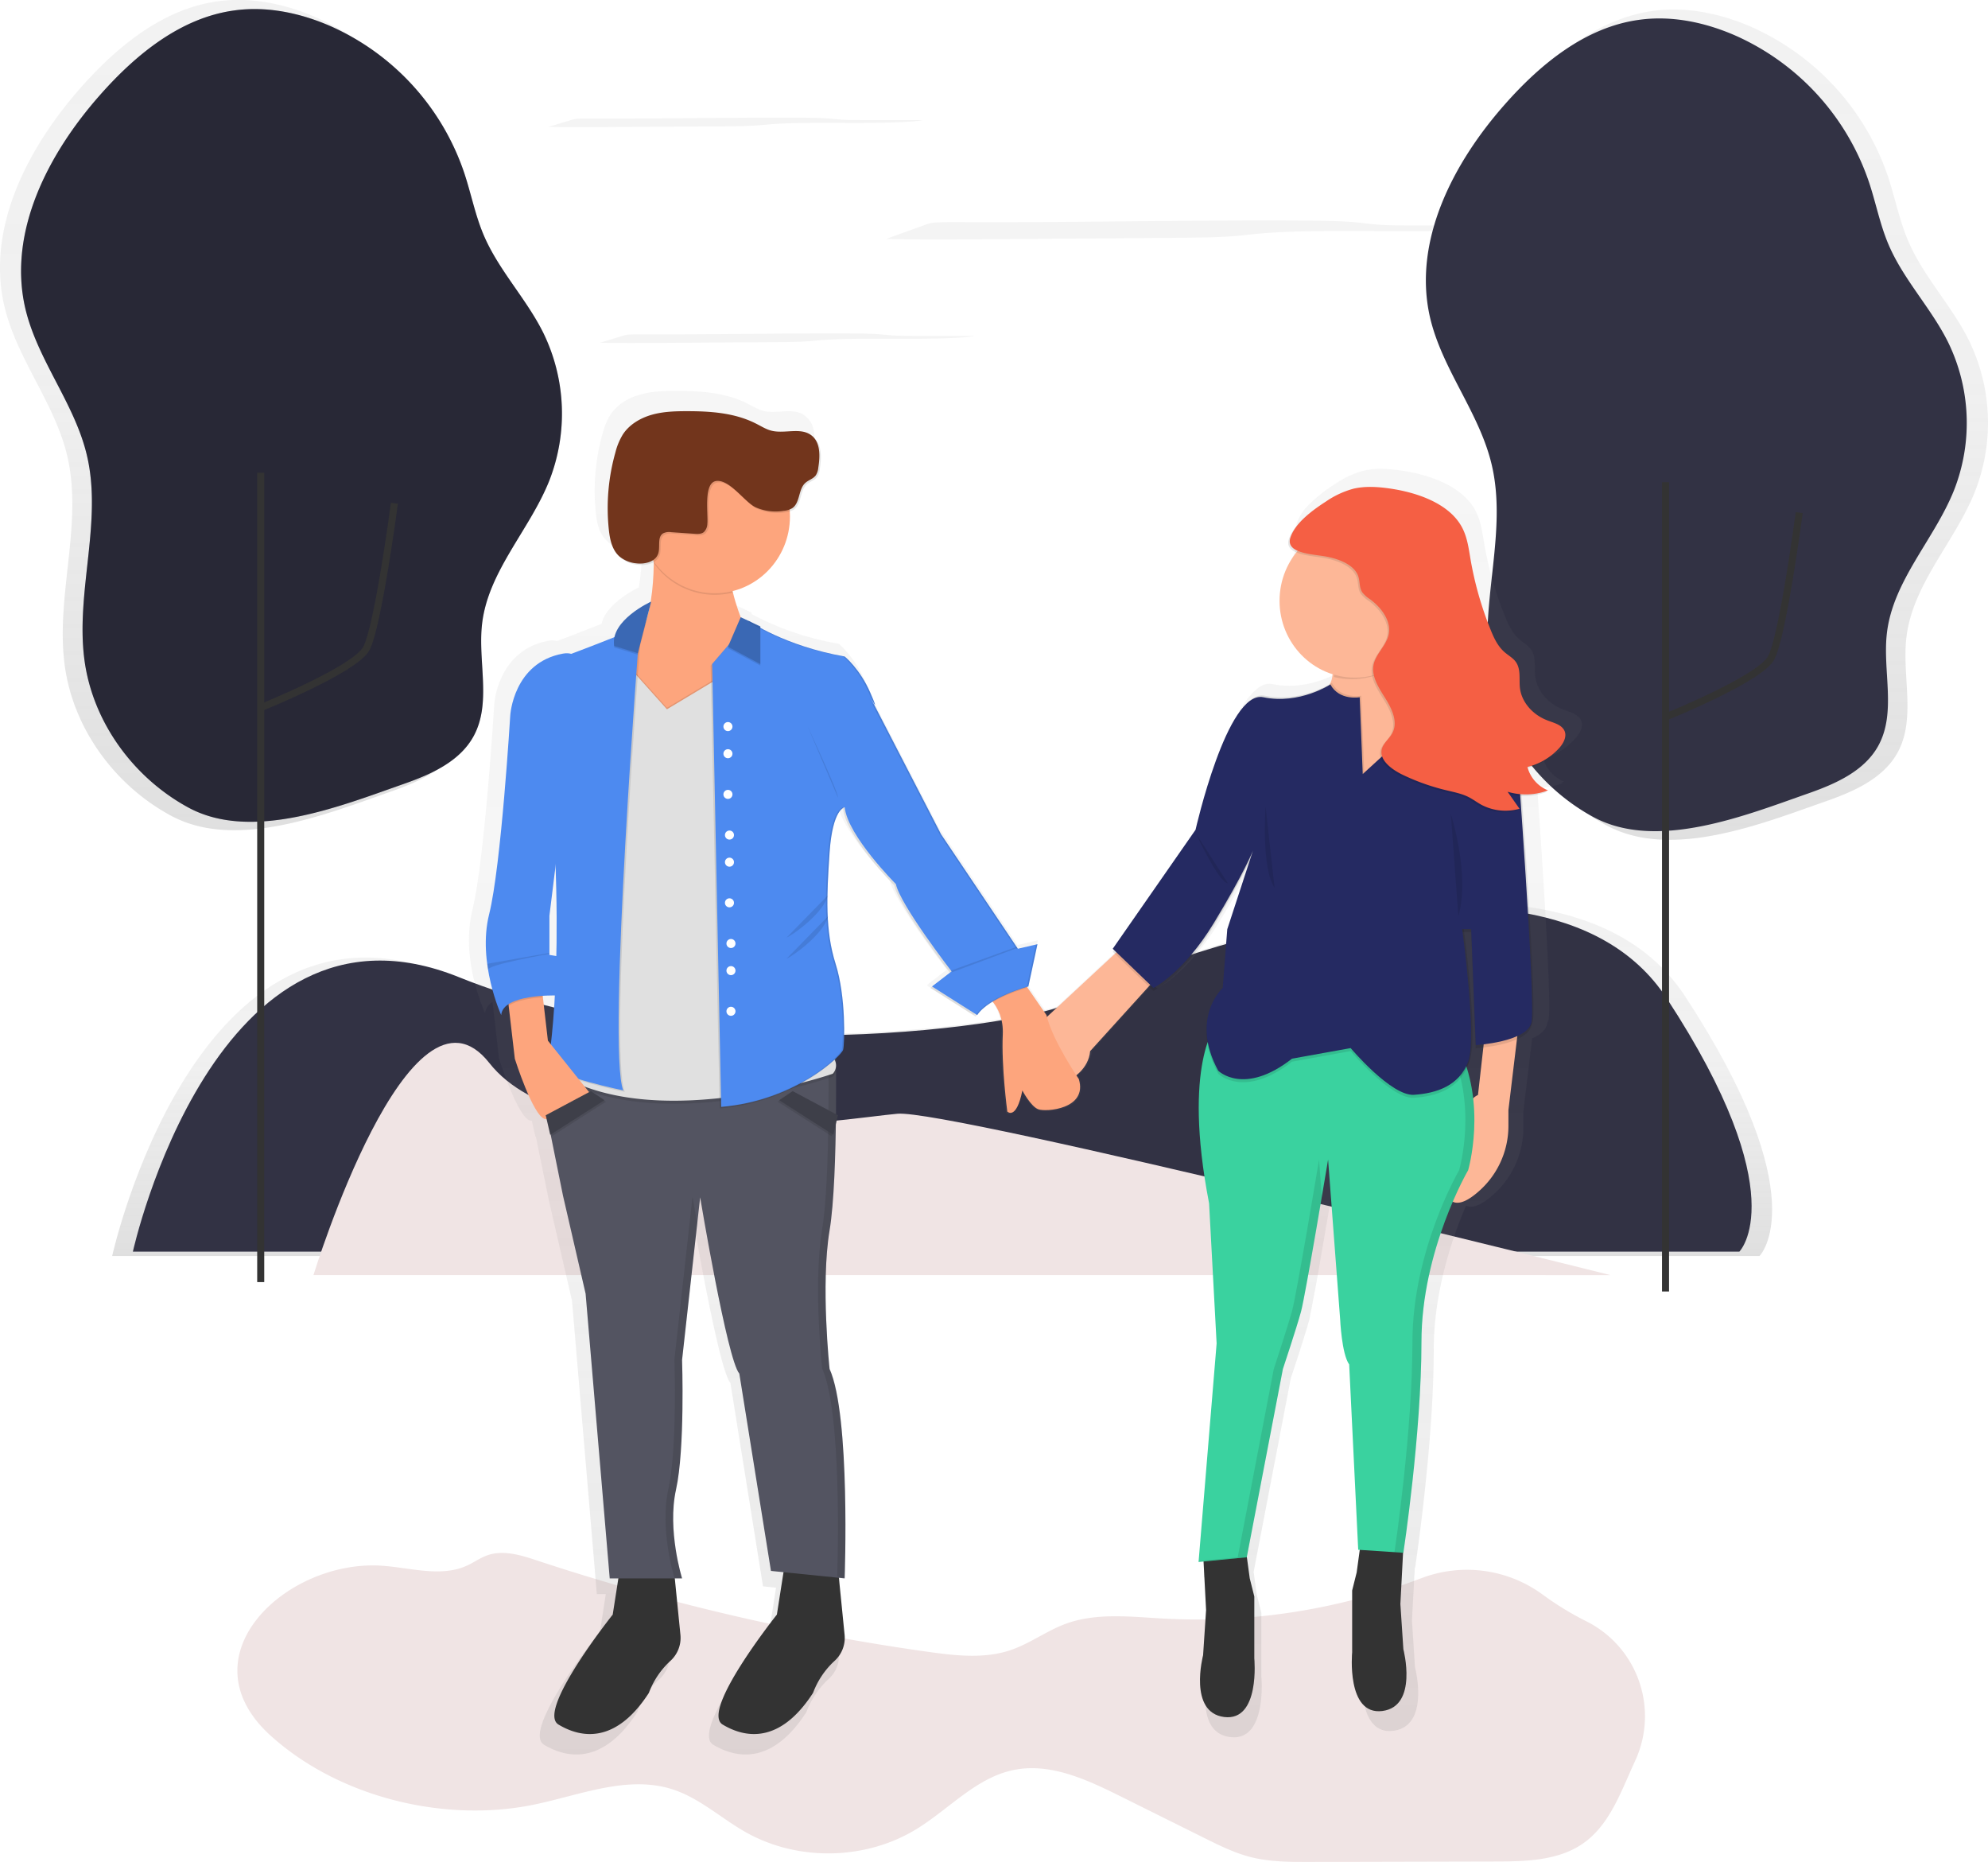 <svg id="584f961d-d45b-47a7-ba72-848a3d54a187" data-name="Layer 1" xmlns="http://www.w3.org/2000/svg" xmlns:xlink="http://www.w3.org/1999/xlink" width="847.67" height="793.71" viewBox="0 0 847.67 793.71"><defs><linearGradient id="a7af66a1-65ce-4b6b-92ab-ce5ff293acf9" x1="577.94" y1="588.56" x2="577.94" y2="437.96" gradientUnits="userSpaceOnUse"><stop offset="0" stop-color="gray" stop-opacity="0.25"/><stop offset="0.54" stop-color="gray" stop-opacity="0.12"/><stop offset="1" stop-color="gray" stop-opacity="0.1"/></linearGradient><linearGradient id="4ad728e1-26f6-4080-b283-a44263a5b712" x1="906.01" y1="411.2" x2="906.01" y2="57.23" xlink:href="#a7af66a1-65ce-4b6b-92ab-ce5ff293acf9"/><linearGradient id="c3191295-b08a-4f4e-b745-812fb6038ef8" x1="293.99" y1="407.12" x2="293.99" y2="53.14" xlink:href="#a7af66a1-65ce-4b6b-92ab-ce5ff293acf9"/><linearGradient id="42a256bb-64a7-471a-b483-4a129225c84c" x1="377.23" y1="465.29" x2="377.23" y2="465.18" xlink:href="#a7af66a1-65ce-4b6b-92ab-ce5ff293acf9"/><linearGradient id="96e8ce11-4009-4799-afeb-115614a05bf0" x1="613.47" y1="801.09" x2="613.47" y2="219.69" xlink:href="#a7af66a1-65ce-4b6b-92ab-ce5ff293acf9"/></defs><title>together</title><path d="M584.42,147.83c-3.38,0-7.13,0-9.7.2a11.8,11.8,0,0,0-3.36.69L554,155c14,.35,28.64.24,43,.13l80.57-.62c8.22-.06,16.85-.14,23.71-.63,4.59-.33,8-.81,12.2-1.19,15.25-1.36,37.49-1.1,57.35-1s43.84-.45,50.83-2.44l-42.63,0c-4.6,0-9.42,0-13.48-.23-4.74-.27-7.64-.8-11.81-1.16-6.9-.59-16.42-.66-25.27-.7C679.88,146.94,631.89,148.08,584.42,147.83Z" transform="translate(-176.17 -53.14)" fill="#f4f4f4"/><path d="M224,588.56s35.89-163,142.54-120,251.24,20.51,266.62,11.28,205.09-88.19,261.49-2.05,31.79,110.75,31.79,110.75Z" transform="translate(-176.17 -53.14)" fill="url(#a7af66a1-65ce-4b6b-92ab-ce5ff293acf9)"/><path d="M232.83,586.69s35-159,139-117,245,20,260,11,200-86,255-2,31,108,31,108Z" transform="translate(-176.17 -53.14)" fill="#323244"/><path d="M309.83,596.69s41-133.62,75-90.39,152,23.58,174,21.62,304,68.78,304,68.78Z" transform="translate(-176.17 -53.14)" fill="#f0e4e4"/><path d="M1018.26,262.76a80.13,80.13,0,0,0-2.69-64.79c-7.4-14.77-19.32-27-25.8-42.23-3.76-8.82-5.57-18.33-8.6-27.42A107.55,107.55,0,0,0,923.34,64.8c-13.27-5.86-28-9-42.4-7-23.27,3.23-42.78,19.2-58.33,36.81-22.61,25.6-40.32,59.76-32.58,93,5.22,22.45,21.32,41.16,26.73,63.56,7,29-4.83,59.54-1.05,89.14,3.49,27.35,21.43,51.82,45.57,64.74,27.62,14.78,66.05-.74,93.58-10.38,11.83-4.15,24.33-9.68,30.4-20.66,8-14.54,1.85-32.62,3.79-49.12C991.73,302.05,1009.69,284.16,1018.26,262.76Z" transform="translate(-176.17 -53.14)" fill="url(#4ad728e1-26f6-4080-b283-a44263a5b712)"/><path d="M377.75,151.65c-3.76-8.82-5.57-18.33-8.6-27.42a107.55,107.55,0,0,0-57.83-63.52c-13.27-5.86-28-9-42.4-7-23.27,3.23-42.78,19.2-58.33,36.81-22.61,25.6-40.32,59.76-32.58,93,5.22,22.45,21.32,41.16,26.73,63.56,7,29-4.83,59.54-1.05,89.14,3.49,27.35,21.43,51.82,45.57,64.74,27.62,14.78,66.05-.74,93.58-10.38,11.83-4.15,24.33-9.68,30.4-20.66,8-14.54,1.85-32.62,3.79-49.12,2.69-22.9,20.64-40.79,29.22-62.19a80.13,80.13,0,0,0-2.69-64.79C396.16,179.11,384.24,166.85,377.75,151.65Z" transform="translate(-176.17 -53.14)" fill="url(#c3191295-b08a-4f4e-b745-812fb6038ef8)"/><path d="M811.12,338.06c-3.7-29,7.89-58.85,1-87.24-5.3-21.93-21-40.24-26.16-62.21-7.58-32.56,9.76-66,31.89-91,15.22-17.23,34.32-32.87,57.09-36,14.06-2,28.51,1.09,41.49,6.82a105.27,105.27,0,0,1,56.6,62.17c3,8.9,4.73,18.21,8.42,26.84,6.35,14.87,18,26.87,25.25,41.33a78.42,78.42,0,0,1,2.63,63.41c-8.39,20.94-26,38.46-28.6,60.87-1.89,16.15,4.17,33.84-3.7,48.07-5.94,10.74-18.17,16.16-29.75,20.22-26.94,9.44-64.56,24.63-91.59,10.16C832.09,388.78,814.54,364.83,811.12,338.06Z" transform="translate(-176.17 -53.14)" fill="#323244"/><path d="M886.68,358.67s39.66-16,44.66-25,12-62,12-62" transform="translate(-176.17 -53.14)" fill="none" stroke="#333" stroke-miterlimit="10" stroke-width="3"/><line x1="710.17" y1="550.55" x2="710.17" y2="205.55" fill="none" stroke="#333" stroke-miterlimit="10" stroke-width="3"/><path d="M212.12,334.06c-3.7-29,7.89-58.85,1-87.24-5.3-21.93-21-40.24-26.16-62.21-7.58-32.56,9.76-66,31.89-91,15.22-17.23,34.32-32.87,57.09-36,14.06-2,28.51,1.09,41.49,6.82a105.27,105.27,0,0,1,56.6,62.17c3,8.9,4.73,18.21,8.42,26.84,6.35,14.87,18,26.87,25.25,41.33a78.42,78.42,0,0,1,2.63,63.41c-8.39,20.94-26,38.46-28.6,60.87-1.89,16.15,4.17,33.84-3.7,48.07-5.94,10.74-18.17,16.16-29.75,20.22-26.94,9.44-64.56,24.63-91.59,10.16C233.09,384.78,215.54,360.83,212.12,334.06Z" transform="translate(-176.17 -53.14)" fill="#323244"/><path d="M212.12,334.06c-3.7-29,7.89-58.85,1-87.24-5.3-21.93-21-40.24-26.16-62.21-7.58-32.56,9.76-66,31.89-91,15.22-17.23,34.32-32.87,57.09-36,14.06-2,28.51,1.09,41.49,6.82a105.27,105.27,0,0,1,56.6,62.17c3,8.9,4.73,18.21,8.42,26.84,6.35,14.87,18,26.87,25.25,41.33a78.42,78.42,0,0,1,2.63,63.41c-8.39,20.94-26,38.46-28.6,60.87-1.89,16.15,4.17,33.84-3.7,48.07-5.94,10.74-18.17,16.16-29.75,20.22-26.94,9.44-64.56,24.63-91.59,10.16C233.09,384.78,215.54,360.83,212.12,334.06Z" transform="translate(-176.17 -53.14)" opacity="0.2"/><path d="M287.68,354.67s39.66-16,44.66-25,12-62,12-62" transform="translate(-176.17 -53.14)" fill="none" stroke="#333" stroke-miterlimit="10" stroke-width="3"/><line x1="111.17" y1="546.55" x2="111.17" y2="201.55" fill="none" stroke="#333" stroke-miterlimit="10" stroke-width="3"/><path d="M338.87,720.59c12.31.81,25.32,5.08,36.52-.09,2.89-1.33,5.51-3.25,8.51-4.32,6.89-2.46,14.46-.07,21.4,2.23a948.63,948.63,0,0,0,166.86,38.93c11.68,1.63,23.87,3,35-.8,8.14-2.77,15.19-8.12,23.25-11.12,13.18-4.89,27.74-3.07,41.77-2.3a267.56,267.56,0,0,0,108-16.45L782,726a54.6,54.6,0,0,1,52.09,7,127.79,127.79,0,0,0,18.58,11.33A45.25,45.25,0,0,1,873.28,804l-.24.52c-5.72,12.47-10.49,26.43-21.7,34.35-10.57,7.47-24.44,7.78-37.38,7.81l-79.43.19c-8.24,0-16.58,0-24.58-1.94-7.19-1.77-13.88-5.09-20.51-8.39l-35.55-17.67c-14.31-7.11-30-14.43-45.66-11.16-16,3.34-27.53,16.79-41.47,25.27-21.63,13.17-50.39,13.69-72.48,1.29-10.58-5.94-19.77-14.6-31.31-18.33-19.06-6.17-39.31,2.37-58.92,6.46-38.15,7.95-83.14-2.94-112.38-29.27C254,759.2,298.25,717.93,338.87,720.59Z" transform="translate(-176.17 -53.14)" fill="#f0e4e4"/><g opacity="0.7"><path d="M377.23,465.29l0-.11A.3.3,0,0,0,377.23,465.29Z" transform="translate(-176.17 -53.14)" fill="url(#42a256bb-64a7-471a-b483-4a129225c84c)"/><path d="M850.08,359.74c-1.44-2.35-4.84-3.13-7.66-4.27-6.39-2.57-11-8.11-11.67-14.08-.47-4,.61-8.55-2.14-11.88-1.19-1.44-3-2.45-4.43-3.7-3.15-2.66-4.82-6.31-6.26-9.87A150.54,150.54,0,0,1,809,284.69c-.82-4.79-1.42-9.7-3.81-14.08-5.5-10.1-19.12-15.14-32.05-16.95-5.1-.71-10.4-1.06-15.39.1a39.13,39.13,0,0,0-12.22,5.64,62.28,62.28,0,0,0-10.68,8.33,21.49,21.49,0,0,0-5.63,8.11c-1,3,.62,4.78,3.29,5.91a34.05,34.05,0,0,0-7.4,21.28,33.7,33.7,0,0,0,23.33,32.27,10.85,10.85,0,0,1-1.21,4.34c-3.23,1.87-15.07,7.92-28.59,5.1-2.79-.58-5.51.84-8.11,3.57-12.55,12-22.34,55.36-22.34,55.36L651.78,456l.55.53-.55.79.93.89-29.84,27.75c-.07-.28-.15-.56-.21-.84l-8.51-12.35,0-.08.55-.16,4-18.54-8.61,2-.09-.13h0l-.49-.73h0L576.3,405.65l-30.18-58.43h0l-.94-1.81s.4.74.85,1.52l0,.06.08.14,0,.07.13.22.06.1.06.11.07.11.05.09.11.18,0,.06.08.12,0,.06.08.12,0,0,.09.12,0,0,.06.07,0,0,.06.06h0l0,0h0a.35.35,0,0,0,0-.08v0l0-.12v0l-.06-.2h0l-.09-.27,0-.08-.1-.27,0-.08-.16-.41,0-.06-.17-.42-.06-.15-.19-.46-.05-.12-.27-.65-.07-.17-.25-.57-.1-.23-.37-.84c-4.63-10.59-11.25-15.89-11.25-15.89a122.23,122.23,0,0,1-37.07-12.59v-.65l-8.62-4a91.27,91.27,0,0,1-3.54-11.49A33.64,33.64,0,0,0,509.88,266c0-.74,0-1.47-.08-2.2a6,6,0,0,0,1.8-.82c3.47-2.41,2.57-8.2,5.68-11.05,1.42-1.3,3.51-1.81,4.64-3.38a7.62,7.62,0,0,0,1.08-3.34c.76-4.85,1-10.65-2.62-13.85a7.69,7.69,0,0,0-1-1c-4.71-3.69-11.69-.64-17.5-2-2.49-.6-4.68-2-7-3.17-9.23-4.71-20-5.43-30.32-5.43-5.21,0-10.48.17-15.49,1.6s-9.78,4.25-12.64,8.6a28.37,28.37,0,0,0-3.29,7.92,89.93,89.93,0,0,0-2.9,33.94c.45,4.27,1.39,8.85,4.58,11.73.21.23.43.45.67.67a13.57,13.57,0,0,0,7.47,3.08,11.63,11.63,0,0,0,7-1.2,115,115,0,0,1-1.38,17.45c-1.77.85-14,7-15.91,15.52-6.18,2.47-13.29,5.19-18.94,7.33a7.77,7.77,0,0,0-3.66-.12c-21.85,4-23.17,27.14-23.17,27.14s-4,66.2-9.27,87.39a59,59,0,0,0-.86,21.85h0l0,.18q.16,1.21.36,2.37v0h0A87.44,87.44,0,0,0,383,485.1a6.19,6.19,0,0,1,3.1-4.71l.07.61.07,0,2.71,23.34s7.94,25.16,13.24,26.48a3.49,3.49,0,0,0,.73.09l1.58,6.86.18-.12,5.45,26.93,9.93,43L430.66,732.7h3.81L432,748.59S398.22,791,408.15,796.92s25.16,8.61,39.72-13.9a36.46,36.46,0,0,1,9.27-13.9,13.66,13.66,0,0,0,4.6-11.64l-2.48-24.78h3.18l-.1-.33h.1a99.91,99.91,0,0,1-3.91-26.82,57.74,57.74,0,0,1,1.27-11.91c2.38-10.7,2.86-29,2.86-41.93,0-7.84-.16-13.8-.2-15.08l7.94-71.43s11.92,71.5,17.21,77.46l13.9,86.73,5.56.57-2.91,18.63S470.38,791,480.31,796.92,505.47,805.53,520,783a36.46,36.46,0,0,1,9.27-13.9,13.66,13.66,0,0,0,4.6-11.64l-2.5-25,2.54.26s.35-9.36.35-22.27c0-22.79-1-56.92-7-70.08,0,0-1.77-16.57-1.76-34.67a166,166,0,0,1,1.76-25.91c1.8-10.82,2.52-29.57,2.75-46.81l.89-3.84-.84-.45c0-3.9.05-7.67.05-11.21,0-5,0-9.56-.06-13.33l.32-.32a12,12,0,0,0,2.84-3.5c.66-2.65,1.32-23.17-3.31-37.74a79.61,79.61,0,0,1-3.45-20.32c.08-.24.16-.47.22-.71l-.24.24c-.13-2.73-.17-5.51-.14-8.38a11.5,11.5,0,0,0,.37-1.13l-.36.37c.1-6,.48-12.25.95-19.06,0-.55.08-1.08.12-1.59l0-.47c0-.36.07-.71.1-1.06l.05-.49c0-.35.08-.7.12-1l0-.37c.06-.45.12-.89.18-1.32l0-.17q.08-.55.17-1.07l.06-.36q.07-.42.15-.83l.07-.34q.09-.45.18-.88l0-.18q.11-.52.23-1l0-.17q.1-.39.2-.75l.07-.25.19-.64.07-.22c.08-.26.16-.51.25-.75v0c.09-.25.18-.49.26-.73l.05-.14.21-.51.07-.17.21-.46.06-.13c.18-.37.35-.7.52-1l.07-.11.19-.31.08-.12.19-.28.06-.08.24-.32,0-.06.15-.18a2.58,2.58,0,0,1,1.15-.64c1.32,12.58,22.51,33.76,22.51,33.76,1.92,9,23,36.49,24.42,38.3l-7.87,6.05.11.07-.77.59,19.86,12.58q.25-.38.54-.74l.13.08a14,14,0,0,1,1.5-1.85,29.09,29.09,0,0,1,5.39-3.92,20.89,20.89,0,0,1,4.36,14.37c-.66,13.9,2,33.76,2,33.76s4,4,6.62-9.27c0,0,3.64,7,7,8.28s21.85,0,17.88-13.24c0,0-.41-.6-1.09-1.64A15.46,15.46,0,0,0,641.85,501l25.76-28.45,2,2s13.24-6.62,26.48-28.47c8.75-14.44,13.45-23.66,15.63-28.27l-9.67,29.59-2,25.82s-7.36,6.69-7.09,18.88a30.71,30.71,0,0,0,.36,5.39c-3.45,10.34-6.75,31.53.78,70.39l3.31,61.57-7.94,96,2.18-.2,1.13,21.39-1.32,19.86s-6.62,25.16,9.27,27.14S714,767.79,714,767.79V740.65l-2-7.94-1.29-9.45,15.85-82.57s6-17.88,7.94-25.16l.12-.46,0-.16.1-.43,0-.19.14-.63v-.06l.17-.8.05-.25.14-.66.06-.29.17-.85,0-.14.21-1.07.06-.33.17-.87.07-.36.19-1,.05-.29.25-1.31.06-.3.21-1.11.07-.39.22-1.18.06-.3.27-1.5.06-.32.22-1.23.1-.55.19-1.08.09-.52.29-1.61.05-.29.25-1.4.09-.53.21-1.19.1-.56.3-1.71,0-.16.28-1.61.08-.48.23-1.32.09-.52.61-3.5.1-.6.23-1.34.07-.4.31-1.78v0l.31-1.81.08-.48.19-1.08.14-.8.22-1.29.06-.34.29-1.67.09-.52.19-1.12.1-.57.23-1.35,0-.24.27-1.61v-.08h0c1.59-9.38,2.74-16.28,2.74-16.28l5.3,70.18s.66,15.23,4,19.86l4,81.43.69,0L759,730.05,757,738v27.14s-2.65,27.81,13.24,25.82,9.27-27.14,9.27-27.14L778.23,744l1.19-22.52h.14s7.94-52.3,7.94-92.69c0-24.89,7.8-47.77,13.78-61.66,2.94,1.41,6.9-.71,10.79-4A38.23,38.23,0,0,0,825.73,534v-7.16l3.74-31.05c3.22-1.44,5.75-3.39,6.35-6,0-.14.06-.32.09-.52a5.65,5.65,0,0,0,.57-1.47c1.4-6.07-2.47-64.89-4.87-99A27.64,27.64,0,0,0,842.45,387l-.52-.24c.4-.13.8-.27,1.19-.42a15.39,15.39,0,0,1-8.94-9.81,27.85,27.85,0,0,0,12.45-7.29c.57-.55,1.11-1.11,1.61-1.7C850.16,365.28,851.61,362.22,850.08,359.74ZM406.55,476.49c-.51,9.29-1.18,16.43-1.77,21.45l-1.27-1.59-2.32-19.72C403.8,476.47,405.84,476.48,406.55,476.49Zm-2.38-35.08,2.68-21.7c.55,15.14.59,28.26.35,39.42l-3-.5Zm408.16,78.78a8.33,8.33,0,0,0-2.11,1.43,72.43,72.43,0,0,0-2.78-13.3c.2-.44.39-.9.57-1.37a11.68,11.68,0,0,0,.39-1.32c.09-.22.18-.44.27-.67,3.49-9.3-1.19-47.16-2.38-56.27h3l2,51s1.32-.08,3.35-.32Z" transform="translate(-176.17 -53.14)" fill="url(#96e8ce11-4009-4799-afeb-115614a05bf0)"/></g><path d="M689.16,715.1l1.28,24.4-1.28,19.26s-6.42,24.4,9,26.33,12.84-25,12.84-25V733.73L709.06,726l-1.93-14.13Z" transform="translate(-176.17 -53.14)" fill="#333"/><path d="M774.56,712.54l-1.28,24.4,1.28,19.26s6.42,24.4-9,26.33-12.84-25-12.84-25V731.16l1.93-7.71,1.93-14.13Z" transform="translate(-176.17 -53.14)" fill="#333"/><path d="M823.68,490.35l-4.33,36v6.94a37.08,37.08,0,0,1-13.25,28.22c-4.5,3.85-9.13,6.06-12,2.72-7.22-8.35,3.61-40.46,12.27-44.31L810,487.78Z" transform="translate(-176.17 -53.14)" fill="#fdb797"/><path d="M694.93,489.71s-14.77,16.7-3.21,76.42l3.21,59.72L687.23,719,707.78,717l15.41-80.27s5.78-17.34,7.71-24.4,11.56-64.86,11.56-64.86l5.14,68.07s.64,14.77,3.85,19.26l3.85,79,19.26,1.28s7.71-50.73,7.71-89.9S802.17,552,802.17,552s8.35-28.25-4.5-53.3S694.93,489.71,694.93,489.71Z" transform="translate(-176.17 -53.14)" fill="#3ad29f"/><g opacity="0.1"><path d="M738.6,547.5S729,605.3,727,612.36s-7.71,24.4-7.71,24.4L703.92,717l-16.67,1.56,0,.36L707.78,717l15.41-80.27s5.78-17.34,7.71-24.4c1.27-4.66,5.9-31.41,8.9-49.07Z" transform="translate(-176.17 -53.14)"/><path d="M797.68,498.7c-5.81-11.33-27.38-14.25-49.26-14,20.51.18,39.94,3.39,45.41,14,12.84,25,4.5,53.3,4.5,53.3s-19.91,34-19.91,73.2c0,37.58-7.09,85.8-7.67,89.65l3.81.25s7.71-50.73,7.71-89.9S802.17,552,802.17,552,810.52,523.75,797.68,498.7Z" transform="translate(-176.17 -53.14)"/></g><path d="M440.64,720.88l-3.21,20.55s-32.75,41.1-23.12,46.88,24.4,8.35,38.53-13.49a35.36,35.36,0,0,1,9-13.49h0a13.25,13.25,0,0,0,4.46-11.29l-3.17-31.74Z" transform="translate(-176.17 -53.14)" fill="#333"/><path d="M510.64,720.88l-3.21,20.55s-32.75,41.1-23.12,46.88,24.4,8.35,38.53-13.49a35.36,35.36,0,0,1,9-13.49h0a13.25,13.25,0,0,0,4.46-11.29l-3.17-31.74Z" transform="translate(-176.17 -53.14)" fill="#333"/><path d="M404.68,505.76l11.56,57.15,9.63,41.74L436.15,726H467s-6.42-20.55-2.57-37.89S467,632.91,467,632.91l7.71-69.35s11.56,69.35,16.7,75.13l13.49,84.12L536.32,726s2.57-69.35-6.42-89.26c0,0-3.85-36,0-59.08s2.57-83.48,2.57-83.48Z" transform="translate(-176.17 -53.14)" fill="#535461"/><g opacity="0.1"><path d="M467,632.59l6.45-58c-1.2-6.8-2-11.31-2-11.31l-7.71,69.35s1.28,37.89-2.57,55.22,2.57,37.89,2.57,37.89H467s-6.42-20.55-2.57-37.89S467,632.59,467,632.59Z" transform="translate(-176.17 -53.14)"/><path d="M529.9,636.44s-3.85-36,0-59.08,2.57-83.48,2.57-83.48l-3.2.29c.09,4.46,1.13,61-2.57,83.19-3.85,23.12,0,59.08,0,59.08,8.64,19.12,6.61,83.87,6.43,88.93l3.2.33S538.89,656.35,529.9,636.44Z" transform="translate(-176.17 -53.14)"/></g><path d="M454.77,284.87s2.57,39.81-12.2,44.31c0,0-3.85,27.61,19.26,33.39s36.6-41.1,36.6-41.1l-5.14-1.93s-7.71-18-5.14-25Z" transform="translate(-176.17 -53.14)" fill="#fda57d"/><path d="M653.84,457.6l-36.6,34,16.05,21.19s7.06-3.85,7.71-11.56l30.82-34Z" transform="translate(-176.17 -53.14)" fill="#fdb797"/><path d="M594.12,475.58s10.27,5.14,9.63,18.62S605.68,527,605.68,527s3.85,3.85,6.42-9c0,0,3.53,6.74,6.74,8s21.19,0,17.34-12.84c0,0-11.24-16.37-13.81-27.29l-12.84-18.62Z" transform="translate(-176.17 -53.14)" fill="#fda57d"/><path d="M438.72,330.46l21.83,24.4,45-27L531.19,503.2a5.12,5.12,0,0,1,0,7.06s-71.92,25-114.94,1.28Z" transform="translate(-176.17 -53.14)" opacity="0.1"/><path d="M438.72,332.39l21.83,24.4,45-27,25.69,175.31a5.12,5.12,0,0,1,0,7.06s-71.92,25-114.94,1.28Z" transform="translate(-176.17 -53.14)" opacity="0.1"/><path d="M438.72,331.1l21.83,24.4,45-27,25.69,175.31a5.12,5.12,0,0,1,0,7.06s-71.92,25-114.94,1.28Z" transform="translate(-176.17 -53.14)" fill="#e0e0e0"/><path d="M410.46,336.24s29.54-10.92,39.17-15.41c0,0-14.13,180.44-7.06,197.78,0,0-28.25-5.78-32.11-10.92,0,0,8.35-43.67,0-134.21Z" transform="translate(-176.17 -53.14)" opacity="0.1"/><path d="M409.82,335.6s29.54-10.92,39.17-15.41c0,0-14.13,180.44-7.06,197.78,0,0-28.25-5.78-32.11-10.92,0,0,8.35-43.67,0-134.21Z" transform="translate(-176.17 -53.14)" fill="#4d8af0"/><path d="M392.48,476.87l3.21,27.61s7.71,24.4,12.84,25.69,19.26-10.92,19.26-10.92l-18-22.48L406,464Z" transform="translate(-176.17 -53.14)" fill="#fda57d"/><path d="M614,474.3s-16.7,4.5-21.83,12.2l-19.26-12.2,8.35-6.42s-21.83-28.25-23.76-37.24c0,0-20.55-20.55-21.83-32.75,0,0-5.14.64-6.42,19.26s-1.93,33.39,2.57,47.52,3.85,34,3.21,36.6-20.55,21.83-52,24.4l-3.85-188.79,15.72-18.32s15.1,10.61,40.79,15.11c0,0,6.42,5.14,10.92,15.41s0,1.93,0,1.93l30.18,58.44,32.75,48.8,8.35-1.93Z" transform="translate(-176.17 -53.14)" opacity="0.1"/><path d="M406,464.67l-13.49,12.84.51,4.38c3.72-2.44,10-3.3,14.58-3.59Z" transform="translate(-176.17 -53.14)" opacity="0.1"/><path d="M614.67,473.66s-16.7,4.5-21.83,12.2l-19.26-12.2,8.35-6.42S560.08,439,558.16,430c0,0-20.55-20.55-21.83-32.75,0,0-5.14.64-6.42,19.26S528,449.9,532.47,464s3.85,34,3.21,36.6-20.55,21.83-52,24.4l-3.85-188.79,15.72-18.32s15.1,10.61,40.79,15.11c0,0,6.42,5.14,10.92,15.41s0,1.93,0,1.93l30.18,58.44,32.75,48.8,8.35-1.93Z" transform="translate(-176.17 -53.14)" fill="#4d8af0"/><path d="M743.1,332.39s6.42,16.05-9,17.34,19.91,43,19.91,43,32.75-7.06,37.89-21.19,3.85-19.91-3.85-26.33S768.14,342,768.14,342s-8.35-4.5-5.78-11.56S743.1,332.39,743.1,332.39Z" transform="translate(-176.17 -53.14)" fill="#fdb797"/><path d="M755.94,351.65s-12.2,1.93-16.05-5.14c0,0-9.63,8.35-25,5.14s-28.9,56.51-28.9,56.51l-35.32,50.73L668,475.58s12.84-6.42,25.69-27.61,16.7-30.82,16.7-30.82l-10.92,33.39-1.93,25s-14.13,12.84-1.93,35.32c0,0,10.92,10.92,31.47-5.14l25-4.5s17.34,20.55,27,19.91,19.26-3.85,23.12-14.13-2.57-56.51-2.57-56.51h3.85L805.38,500s21.83-1.28,23.76-9.63-6.42-119.44-6.42-119.44-18-21.83-29.54-27.61S772,370.91,772,370.91L757.22,384.4Z" transform="translate(-176.17 -53.14)" opacity="0.1"/><path d="M756.58,349.72s-8.67,1.61-12.52-5.46c0,0-13.16,8.67-28.58,5.46s-28.9,56.51-28.9,56.51L651.27,457l17.34,16.7s12.84-6.42,25.69-27.61S711,415.22,711,415.22l-10.92,33.39-1.93,25S684,486.5,696.22,509c0,0,10.92,10.92,31.47-5.14l25-4.5s17.34,20.55,27,19.91,19.26-3.85,23.12-14.13-2.57-56.51-2.57-56.51h3.85L806,498.06s21.83-1.28,23.76-9.63S823.36,369,823.36,369s-18-21.83-29.54-27.61S772.63,369,772.63,369l-14.77,13.49Z" transform="translate(-176.17 -53.14)" opacity="0.1"/><path d="M755.94,350.37s-8.67,1.61-12.52-5.46c0,0-13.16,8.67-28.58,5.46s-28.9,56.51-28.9,56.51L650.63,457.6,668,474.3s12.84-6.42,25.69-27.61,16.7-30.82,16.7-30.82l-10.92,33.39-1.93,25s-14.13,12.84-1.93,35.32c0,0,10.92,10.92,31.47-5.14l25-4.5s17.34,20.55,27,19.91,19.26-3.85,23.12-14.13-2.57-56.51-2.57-56.51h3.85l1.93,49.45s21.83-1.28,23.76-9.63-6.42-119.44-6.42-119.44-18-21.83-29.54-27.61S772,369.63,772,369.63l-14.77,13.49Z" transform="translate(-176.17 -53.14)" fill="#252a62"/><path d="M453.81,310.23s-17.66,8-15.73,18.94l10.05,3.05Z" transform="translate(-176.17 -53.14)" opacity="0.1"/><path d="M453.81,309.59s-17.66,8-15.73,18.94l10.05,3.05Z" transform="translate(-176.17 -53.14)" fill="#3a68b4"/><polygon points="310.39 276.35 324.2 283.74 324.2 267.68 315.83 263.76 310.39 276.35" opacity="0.1"/><polygon points="310.39 275.71 324.2 283.1 324.2 267.04 315.83 263.11 310.39 275.71" fill="#3a68b4"/><path d="M413,477.51s-22.48-.64-23.12,8.35c0,0-10.27-22.48-5.14-43s9-84.76,9-84.76,1.28-22.48,22.48-26.33,0,64.86,0,64.86l-5.78,46.88v16.7l3.85.64Z" transform="translate(-176.17 -53.14)" fill="#4d8af0"/><polygon points="233.34 476.06 252.6 465.79 258.38 469.64 235.26 484.41 233.34 476.06" opacity="0.1"/><polygon points="232.69 475.42 251.96 465.14 257.74 469 234.62 483.76 232.69 475.42" fill="#3e3f49"/><polygon points="356.63 476.06 337.36 465.79 331.58 469.64 354.7 484.41 356.63 476.06" opacity="0.1"/><polygon points="357.27 475.42 338 465.14 332.23 469 355.34 483.76 357.27 475.42" fill="#3e3f49"/><path d="M454.77,285.51s.2,3.09.17,7.65a31.83,31.83,0,0,0,26,13.54,31.52,31.52,0,0,0,7.65-.94c-.91-4.05-1.34-8.05-.4-10.61Z" transform="translate(-176.17 -53.14)" opacity="0.1"/><ellipse cx="304.75" cy="220.16" rx="32.08" ry="32.75" fill="#fda57d"/><polygon points="405.43 413.77 433.45 403.63 433.69 404.14 406.07 414.41 405.43 413.77" opacity="0.1"/><path d="M383.94,464l26.52-4.66-.32.48s-26.58,4.59-25.81,6.79Z" transform="translate(-176.17 -53.14)" opacity="0.1"/><path d="M413.35,375.09s-1.93,31.47,2.57,40.46" transform="translate(-176.17 -53.14)" fill="#4d8af0"/><g opacity="0.1"><path d="M546.6,350.37l30.18,58.44,32.75,48.8.56-.13L577.42,408.8l-29.27-56.68C549.73,356.17,546.6,350.37,546.6,350.37Z" transform="translate(-176.17 -53.14)"/><path d="M617.84,455.83,614,473.66s-16.28,4.39-21.63,11.92l.44.28c5.14-7.71,21.83-12.2,21.83-12.2l3.85-18Z" transform="translate(-176.17 -53.14)"/><path d="M535.68,333s6.42,5.14,10.92,15.41c.62,1.42,1.07,2.48,1.38,3.26,1.05,1.85,2.52,4.19-.74-3.26-4.5-10.27-10.92-15.41-10.92-15.41-25.69-4.5-40.79-15.11-40.79-15.11l-.24.27C497.86,319.88,512.44,329,535.68,333Z" transform="translate(-176.17 -53.14)"/><path d="M529.9,416.51c1-14.69,4.42-18.19,5.82-19,0-.08,0-.17,0-.25s-5.14.64-6.42,19.26-1.93,33.39,2.57,47.52,3.85,34,3.21,36.6S514.76,522.19,483.67,525V525c31.47-2.57,51.37-21.83,52-24.4s1.28-22.48-3.21-36.6S528.62,435.13,529.9,416.51Z" transform="translate(-176.17 -53.14)"/></g><path d="M520.59,362.89s13.49,28.9,12.84,30.18" transform="translate(-176.17 -53.14)" opacity="0.1"/><path d="M511.6,452.79c1.93-.64,15.56-10,17.73-18.15" transform="translate(-176.17 -53.14)" opacity="0.1"/><path d="M511.6,461.78c1.93-.64,15.56-10,17.73-18.15" transform="translate(-176.17 -53.14)" opacity="0.1"/><circle cx="310.39" cy="309.74" r="1.93" fill="#fff"/><circle cx="310.39" cy="338.64" r="1.93" fill="#fff"/><circle cx="310.39" cy="321.3" r="1.93" fill="#fff"/><circle cx="311.04" cy="355.98" r="1.93" fill="#fff"/><circle cx="311.04" cy="384.87" r="1.93" fill="#fff"/><circle cx="311.04" cy="367.54" r="1.93" fill="#fff"/><circle cx="311.68" cy="402.21" r="1.93" fill="#fff"/><circle cx="311.68" cy="431.11" r="1.93" fill="#fff"/><circle cx="311.68" cy="413.77" r="1.93" fill="#fff"/><path d="M715.8,396.92s-1.93,26.33,3.85,34.68" transform="translate(-176.17 -53.14)" opacity="0.1"/><path d="M794.79,400.13s8.35,25.69,3.21,43.67" transform="translate(-176.17 -53.14)" opacity="0.1"/><path d="M685.94,408.16s10,21.51,13.81,21.51" transform="translate(-176.17 -53.14)" opacity="0.1"/><path d="M498.92,270a21.14,21.14,0,0,0,12.1,1.53,8.18,8.18,0,0,0,3.65-1.16c3.36-2.34,2.5-8,5.51-10.72,1.38-1.26,3.41-1.76,4.5-3.28a7.39,7.39,0,0,0,1.05-3.24c.76-4.86,1-10.71-2.9-13.74-4.57-3.58-11.34-.62-17-2-2.41-.58-4.54-2-6.75-3.08-9-4.57-19.35-5.26-29.41-5.26-5,0-10.16.16-15,1.55s-9.49,4.12-12.26,8.34a27.51,27.51,0,0,0-3.19,7.68,87.22,87.22,0,0,0-2.81,32.92c.44,4.15,1.35,8.59,4.45,11.38a13.16,13.16,0,0,0,7.24,3c3.69.46,8.23-.65,9.38-4.18.95-2.91-.52-7,2.06-8.6a5.77,5.77,0,0,1,3.52-.5l9.86.68c1.39.1,2.92.15,4-.72a5.08,5.08,0,0,0,1.5-3.57c.43-4.06-1.83-17.65,3.9-18.23S494.24,267.71,498.92,270Z" transform="translate(-176.17 -53.14)" opacity="0.1"/><path d="M498.28,269.37a21.14,21.14,0,0,0,12.1,1.53,8.18,8.18,0,0,0,3.65-1.16c3.36-2.34,2.5-8,5.51-10.72,1.38-1.26,3.41-1.76,4.5-3.28a7.39,7.39,0,0,0,1.05-3.24c.76-4.86,1-10.71-2.9-13.74-4.57-3.58-11.34-.62-17-2-2.41-.58-4.54-2-6.75-3.08-9-4.57-19.35-5.26-29.41-5.26-5,0-10.16.16-15,1.55s-9.49,4.12-12.26,8.34a27.51,27.51,0,0,0-3.19,7.68,87.22,87.22,0,0,0-2.81,32.92c.44,4.15,1.35,8.59,4.45,11.38a13.16,13.16,0,0,0,7.24,3c3.69.46,8.23-.65,9.38-4.18.95-2.91-.52-7,2.06-8.6a5.77,5.77,0,0,1,3.52-.5l9.86.68c1.39.1,2.92.15,4-.72a5.08,5.08,0,0,0,1.5-3.57c.43-4.06-1.83-17.65,3.9-18.23S493.6,267.07,498.28,269.37Z" transform="translate(-176.17 -53.14)" fill="#72351c"/><path d="M763,331.1c2.57-7.06-19.26,1.93-19.26,1.93a20.45,20.45,0,0,1,1.23,8.7A31.48,31.48,0,0,0,765.32,340C763.39,337.94,761.62,334.89,763,331.1Z" transform="translate(-176.17 -53.14)" opacity="0.1"/><ellipse cx="577.67" cy="256.12" rx="32.08" ry="32.75" fill="#fdb797"/><path d="M741.42,291.12c5.65,1.13,11.73,3.66,13.29,8.4.74,2.26.35,4.8,1.74,6.83a13.64,13.64,0,0,0,3.32,2.93c5.27,3.9,9.32,9.83,7.72,15.61-1.18,4.27-5.23,7.69-6.22,12-1.18,5.12,2.17,10.11,5.05,14.73s5.43,10.18,2.77,14.89c-1.26,2.23-3.6,4-4.31,6.41-1.38,4.66,3.87,8.74,8.79,11.12a93,93,0,0,0,18.57,6.64c3.33.81,6.77,1.46,9.75,3,1.9,1,3.54,2.25,5.4,3.26a22,22,0,0,0,16.16,1.65l-5.11-7.25a27.11,27.11,0,0,0,17.24-.58,14.82,14.82,0,0,1-8.78-10,26.79,26.79,0,0,0,13.75-8.28c1.88-2.2,3.28-5.17,1.8-7.58s-4.69-3-7.43-4.14c-6.2-2.49-10.65-7.87-11.32-13.66-.45-3.92.59-8.29-2.07-11.52-1.15-1.4-2.87-2.38-4.3-3.59-3.05-2.58-4.67-6.12-6.07-9.57a146,146,0,0,1-8.65-30.31c-.79-4.64-1.38-9.4-3.7-13.66-5.34-9.8-18.54-14.68-31.09-16.44-4.95-.69-10.09-1-14.93.1a38,38,0,0,0-11.85,5.47c-5.8,3.73-13.08,9.11-15.18,15.31C723.37,289.9,735.82,290,741.42,291.12Z" transform="translate(-176.17 -53.14)" opacity="0.1"/><path d="M742.06,290.48c5.65,1.13,11.73,3.66,13.29,8.4.74,2.26.35,4.8,1.74,6.83a13.64,13.64,0,0,0,3.32,2.93c5.27,3.9,9.32,9.83,7.72,15.61-1.18,4.27-5.23,7.69-6.22,12-1.18,5.12,2.17,10.11,5.05,14.73s5.43,10.18,2.77,14.89c-1.26,2.23-3.6,4-4.31,6.41-1.38,4.66,3.87,8.74,8.79,11.12A93,93,0,0,0,792.77,390c3.33.81,6.77,1.46,9.75,3,1.9,1,3.54,2.25,5.4,3.26a22,22,0,0,0,16.16,1.65L819,390.66a27.11,27.11,0,0,0,17.24-.58,14.82,14.82,0,0,1-8.78-10,26.79,26.79,0,0,0,13.75-8.28c1.88-2.2,3.28-5.17,1.8-7.58s-4.69-3-7.43-4.14c-6.2-2.49-10.65-7.87-11.32-13.66-.45-3.92.59-8.29-2.07-11.52-1.15-1.4-2.87-2.38-4.3-3.59-3.05-2.58-4.67-6.12-6.07-9.57a146,146,0,0,1-8.65-30.31c-.79-4.64-1.38-9.4-3.7-13.66-5.34-9.8-18.54-14.68-31.09-16.44-4.95-.69-10.09-1-14.93.1a38,38,0,0,0-11.85,5.47c-5.8,3.73-13.08,9.11-15.18,15.31C724,289.26,736.46,289.36,742.06,290.48Z" transform="translate(-176.17 -53.14)" fill="#f55f44"/><path d="M428.15,103.66c-2,0-4.25,0-5.79.1a8.17,8.17,0,0,0-2,.35L410,107.24c8.37.18,17.09.12,25.65.07l48.06-.31c4.9,0,10.05-.07,14.14-.32,2.74-.16,4.76-.41,7.28-.6,9.1-.68,22.36-.55,34.21-.52s26.15-.23,30.32-1.23H544.23c-2.74,0-5.62,0-8-.12-2.83-.14-4.55-.4-7-.58-4.11-.3-9.79-.33-15.07-.35C485.09,103.21,456.46,103.78,428.15,103.66Z" transform="translate(-176.17 -53.14)" fill="#f4f4f4"/><path d="M450.15,195.66c-2,0-4.25,0-5.79.1a8.17,8.17,0,0,0-2,.35L432,199.24c8.37.18,17.09.12,25.65.07l48.06-.31c4.9,0,10.05-.07,14.14-.32,2.74-.16,4.76-.41,7.28-.6,9.1-.68,22.36-.55,34.21-.52s26.15-.23,30.32-1.23H566.23c-2.74,0-5.62,0-8-.12-2.83-.14-4.55-.4-7-.58-4.11-.3-9.79-.33-15.07-.35C507.09,195.21,478.46,195.78,450.15,195.66Z" transform="translate(-176.17 -53.14)" fill="#f4f4f4"/></svg>